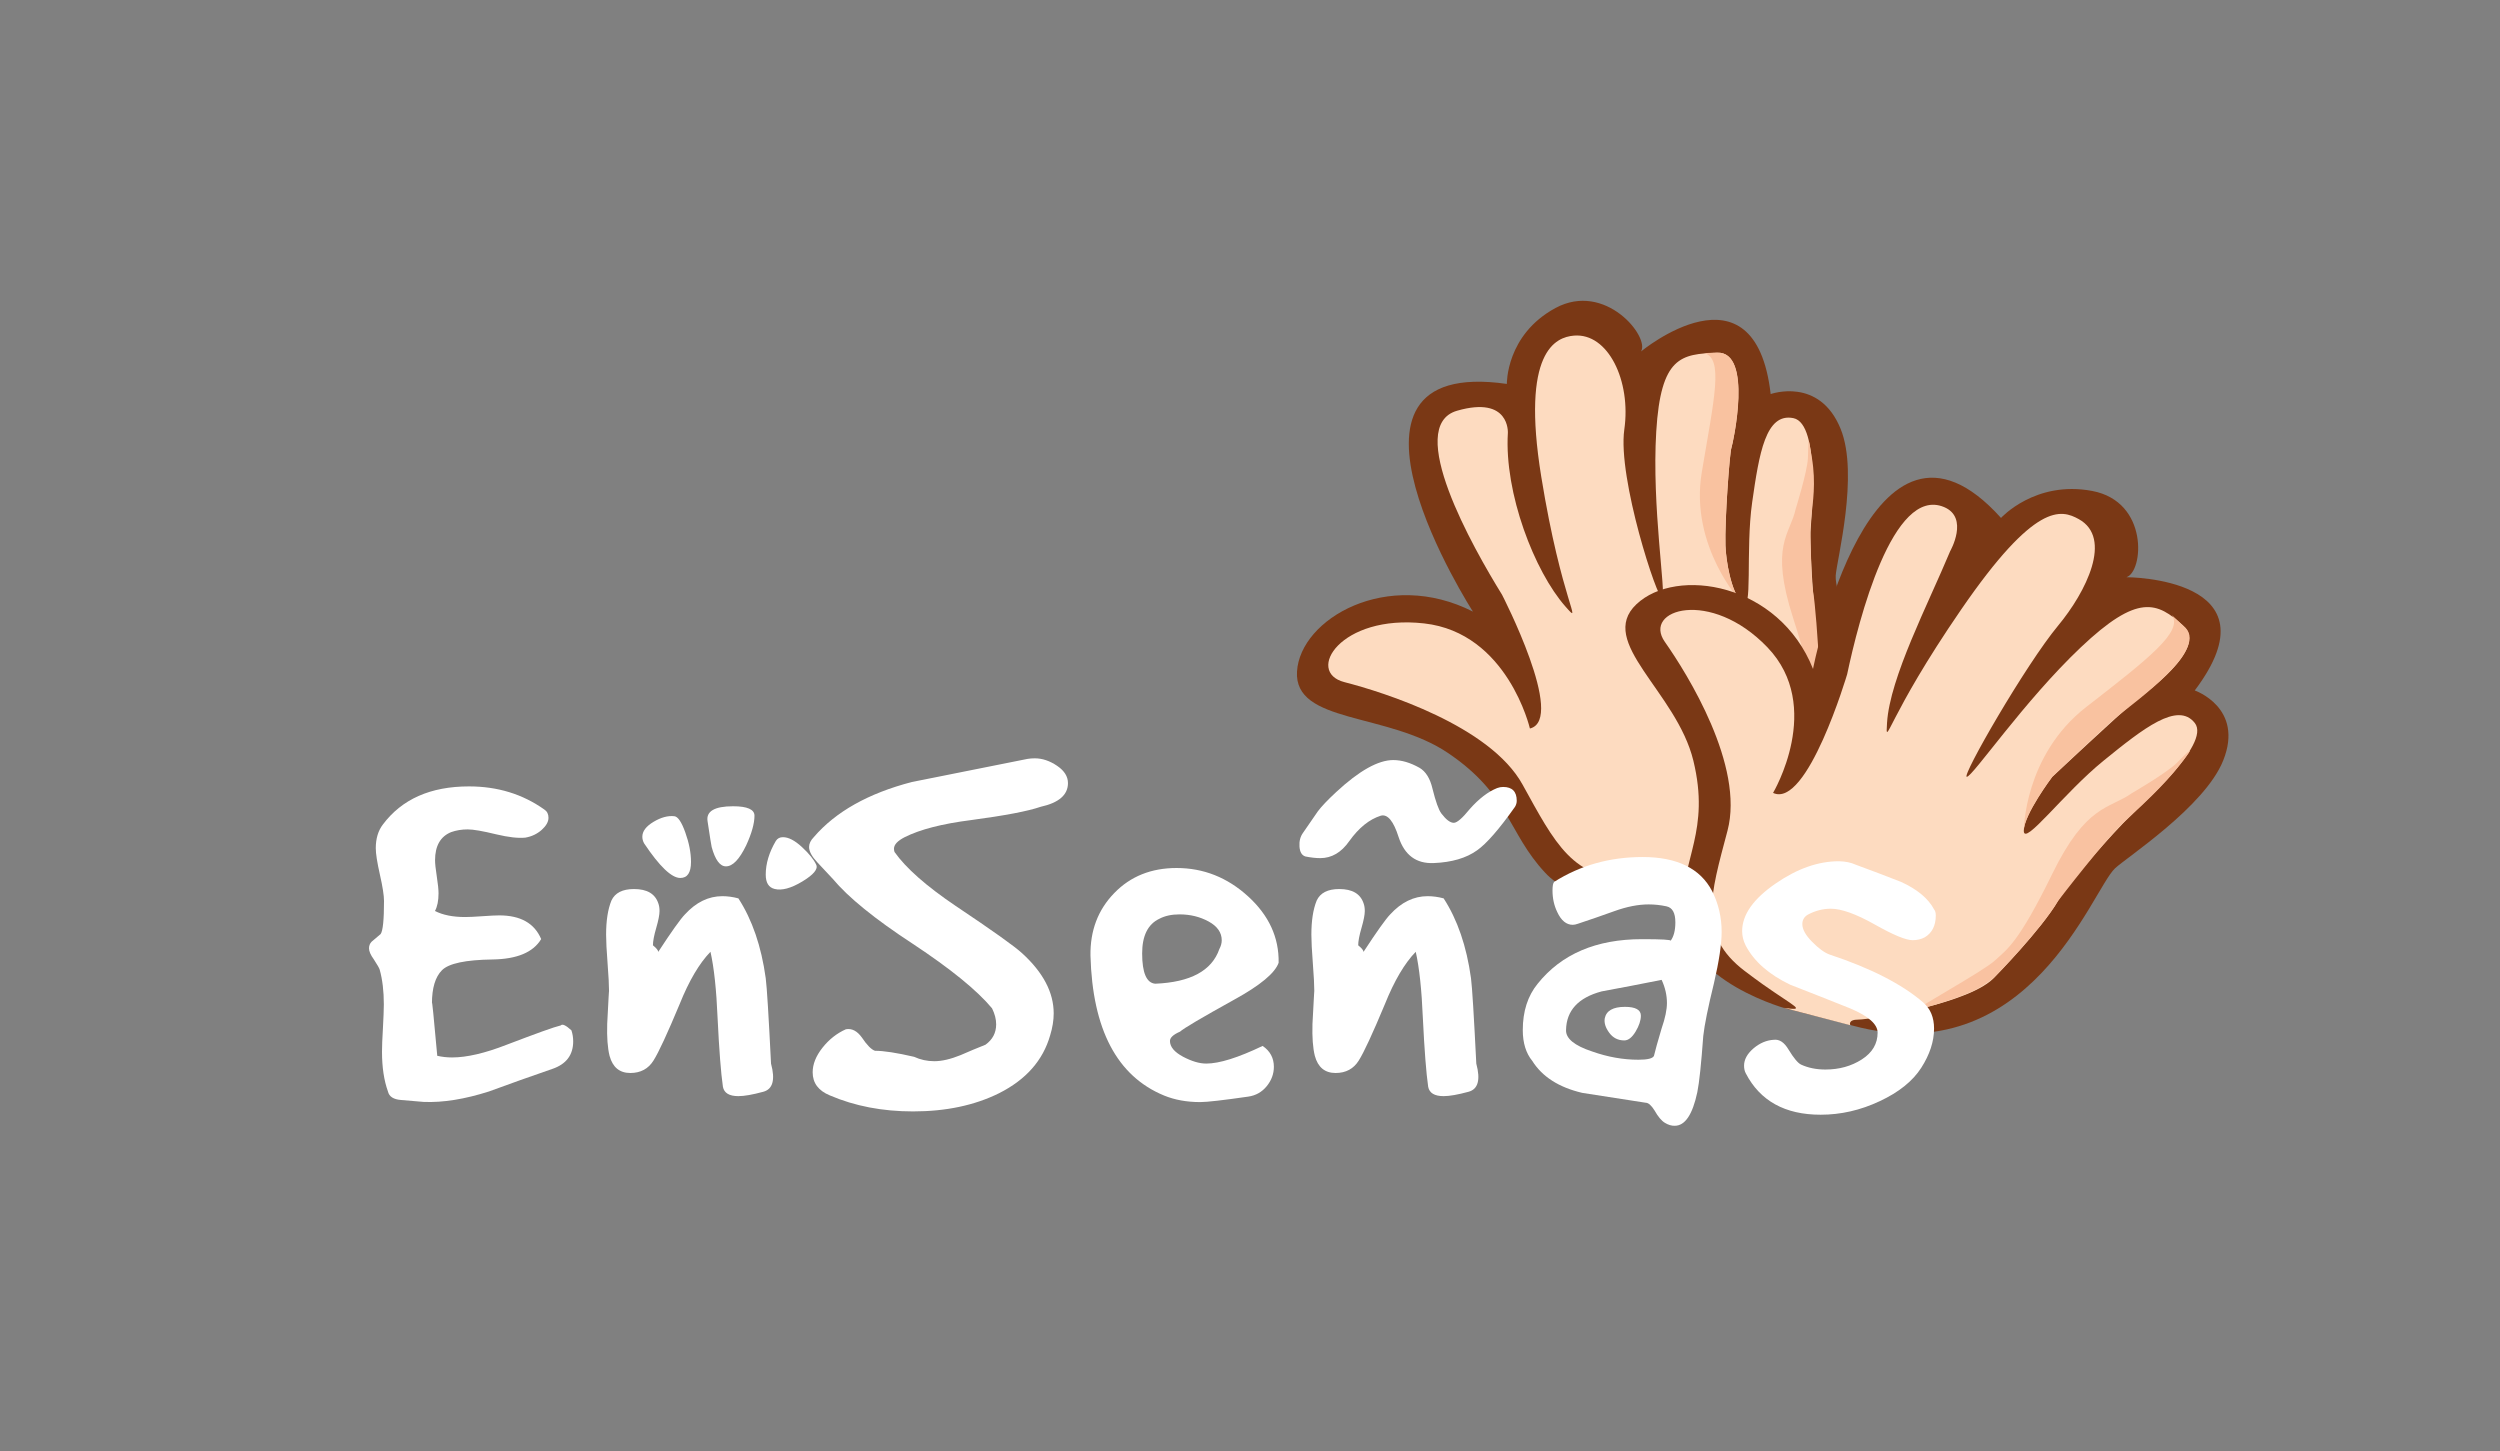 <?xml version="1.0" encoding="utf-8"?>
<!-- Generator: Adobe Illustrator 24.0.0, SVG Export Plug-In . SVG Version: 6.00 Build 0)  -->
<svg version="1.1" id="Capa_1" xmlns="http://www.w3.org/2000/svg" xmlns:xlink="http://www.w3.org/1999/xlink" x="0px" y="0px"
	 viewBox="0 0 273.3 158.65" style="enable-background:new 0 0 273.3 158.65;" xml:space="preserve">
<rect x="0" y="0" width="273.3" height="158.65" fill="#808080" stroke="none"/>
<style type="text/css">
	.st0{fill:#7A3815;}
	.st1{fill:#FDDBC0;}
	.st2{fill:#F9C2A1;}
	.st3{fill:#F9C2A0;}
	.st4{fill:#FFFFFF;}
</style>
<g>
	<g>
		<path class="st0" d="M185.13,96.17c0,0-10.85,4.97-16.21-0.76c-4.11-4.4-3.86-8.5-10.59-13.07c-6.64-4.51-16.89-3.19-16.54-8.94
			s9.89-11.29,19.23-6.54c0,0-18.01-28,3.71-24.89c0,0-0.11-5.37,5.32-8.3c5.44-2.93,10.32,3.16,9.35,4.75
			c0,0,12.45-10.3,14.17,4.66c0,0,5.33-1.92,7.65,3.81c2.03,5-0.44,14.4-0.54,16.04c-0.21,3.39,8.71,22.43-9.25,30.38l-6.14,2.8
			L185.13,96.17z"/>
		<path class="st1" d="M191.21,93.4c0,0-0.69-0.25,0.24-1.02c0.92-0.76,7.69-9.22,7.48-12.94c0,0-0.05-7.24-0.38-10.07
			c0,0-0.74-8.77-0.63-11.17c0.05-1.25,1.16-11.88-1.87-12.49c-3.03-0.61-3.74,3.87-4.5,9.18s0.12,12.37-1.11,11.05
			c-1.23-1.32-1.75-4.68-1.81-6.3c-0.09-2.67,0.45-10.13,0.65-10.67c0.13-0.37,2.39-10.56-1.56-10.41
			c-3.95,0.15-6.16,0.41-6.66,8.62c-0.5,8.21,1.11,17.8,0.65,18.18c-0.46,0.38-4.9-13.1-4.14-18.41s-1.77-10.58-5.51-10.26
			c-1.97,0.17-5.8,1.67-3.57,15.42s4.67,16.49,2.64,14.19c-3.38-3.83-6.69-12.4-6.29-18.97c0,0,0.25-4.1-5.55-2.43
			s1.72,14.95,4.91,20.11c0,0,7.05,13.66,3.05,14.63c0,0-2.43-10.47-11.57-11.49c-9.14-1.02-13.03,5.31-8.71,6.42
			s15.92,4.77,19.47,11.19c3.55,6.42,5.52,10.51,12.08,10.29c0.92-0.03,1.74-0.08,2.48-0.13c4.4-0.3,5.64-0.78,3.51,0.51"/>
		<path class="st2" d="M197.91,58.2c0.08,2.38,0.1,5.39,0.27,6.3c0.54,2.96,1.05,15.22,1.05,15.22s-0.1,1.64-0.61,2.84
			c-0.51,1.2-2.51,5.19-2.92,4.75c-0.41-0.44,2.19-7.27,2.29-8.91c0.1-1.64,0.61-2.84-1.97-10.85s-0.32-9.09,0.29-11.93
			c0,0,1.25-4.01,1.33-5.51c0.1-1.91-0.07-3.12,0.43-0.1c0.48,2.88,0.09,4.91-0.06,6.55C197.97,56.96,197.89,57.78,197.91,58.2z"/>
		<path class="st3" d="M187.71,38.55c3.95-0.15,1.77,9.77,1.56,10.41c-0.18,0.54-0.74,8-0.65,10.67c0.06,1.63,0.57,4.98,1.81,6.3
			c0,0-5.76-6.16-4.39-14.31s2.4-12.46,0.25-13.02L187.71,38.55z"/>
	</g>
	<g>
		<path class="st0" d="M195.67,110.38c0,0-11.8-3.02-11.8-10.71c0-5.9,3.11-8.84,1.25-16.51c-1.84-7.56-10.59-12.97-6.23-17.1
			c4.36-4.13,15.57-2.36,19.31,7.07c0,0,6.23-32.43,20.55-16.51c0,0,3.74-4.13,9.97-2.95c6.23,1.18,5.61,8.84,3.74,9.43
			c0,0,16.82,0,7.47,12.38c0,0,5.43,1.88,3.11,7.66c-2.02,5.05-10.59,10.61-11.83,11.79c-2.57,2.43-9.34,22.4-28.68,17.19
			l-6.67-1.72L195.67,110.38z"/>
		<path class="st1" d="M202.28,112.08c0,0-0.34-0.62,0.9-0.62s12.46-1.77,14.95-4.72c0,0,4.9-4.97,6.85-8.25
			c1.47-2.47,6.14-7.48,7.6-9.01c1-1.06,9.22-8.09,7.35-10.45c-1.87-2.36-5.61,0.59-9.97,4.13c-4.36,3.54-8.72,9.43-8.72,7.66
			s3.11-5.9,3.11-5.9s7.66-7.12,8.71-7.99c1.29-1.07,8.4-5.96,5.62-8.52c-2.86-2.63-4.98-3.54-11.21,2.36
			c-6.23,5.9-11.83,14.15-12.46,14.15c-0.62,0,6.42-12.23,9.97-16.51c3.08-3.71,6.01-9.59,2.27-11.66
			c-1.94-1.07-4.76-1.9-12.86,9.89s-8.29,15.38-8.1,12.38c0.31-4.96,4.48-12.95,6.9-18.76c0,0,2.1-3.67-0.67-4.83
			c-5.61-2.34-9.34,12.38-10.59,18.28c0,0-4.36,14.74-8.1,12.97c0,0,5.61-9.43-0.62-15.92c-6.23-6.49-13.7-4.13-11.21-0.59
			c2.49,3.54,8.72,13.56,6.85,20.64s-3.29,11.4,1.87,15.33c0.72,0.55,1.38,1.03,1.98,1.46c3.56,2.52,4.85,2.93,2.31,2.58"/>
		<path class="st2" d="M232.45,89.65c-1.98,1.67-7.47,8.85-7.47,8.85c-1.78,3.06-6.86,8.24-6.86,8.24s-0.41,0.47-2.02,1.39
			c-1.19,0.68-5.17,1.99-6.3,2.14c-0.62,0.08,7.08-4.12,8.32-5.3c1.25-1.18,2.49-1.77,6.23-9.43c3.74-7.66,6.23-7.07,8.72-8.84
			c0,0,3.84-2.22,4.93-3.33c1.35-1.37,2.16-2.14,0.38,0.15c-1.84,2.38-4.69,4.95-4.69,4.95L232.45,89.65z"/>
		<path class="st3" d="M238.68,68.42c3.11,2.36-5.15,8.19-7.4,10.05c-1.29,1.07-6.93,6.46-6.93,6.46s-3.11,4.13-3.11,5.9
			c0,0,0-8.25,6.85-13.56c6.85-5.31,10.59-8.25,9.34-10.02L238.68,68.42z"/>
	</g>
	<g>
		<path class="st4" d="M41.98,98.5c0-0.6-0.15-1.57-0.45-2.89c-0.3-1.33-0.45-2.29-0.45-2.89c0-1.04,0.26-1.91,0.78-2.59
			c2.08-2.77,5.21-4.16,9.41-4.16c3.12,0,5.86,0.84,8.24,2.53c0.3,0.2,0.45,0.5,0.45,0.9c0,0.44-0.25,0.88-0.75,1.33
			c-0.5,0.44-1.09,0.72-1.78,0.84c-0.78,0.08-1.84-0.04-3.18-0.36c-1.47-0.36-2.51-0.54-3.12-0.54c-0.65,0-1.26,0.1-1.82,0.3
			c-1.17,0.48-1.75,1.51-1.75,3.07c0,0.36,0.06,0.95,0.19,1.78c0.13,0.82,0.19,1.44,0.19,1.84c0,0.8-0.13,1.45-0.39,1.93
			c0.86,0.44,1.96,0.66,3.29,0.66c0.43,0,1.06-0.03,1.9-0.09c0.84-0.06,1.45-0.09,1.84-0.09c2.32,0,3.85,0.86,4.58,2.59
			c-0.87,1.45-2.64,2.19-5.32,2.23c-2.94,0.04-4.78,0.43-5.52,1.17c-0.74,0.74-1.1,1.96-1.1,3.64c0-0.52,0.19,1.39,0.58,5.72
			c0.52,0.12,1.06,0.18,1.62,0.18c1.6,0,3.59-0.46,5.97-1.39c3.25-1.24,5.21-1.95,5.91-2.11c0.17-0.2,0.56-0.02,1.17,0.54
			c0.13,0.4,0.19,0.8,0.19,1.2c0,1.49-0.76,2.49-2.27,3.01c-2.34,0.8-4.65,1.63-6.94,2.47c-2.64,0.84-5.02,1.23-7.14,1.14
			c-0.82-0.08-1.65-0.15-2.47-0.21c-0.82-0.06-1.3-0.37-1.43-0.93c-0.43-1.2-0.65-2.65-0.65-4.34c0-0.56,0.03-1.42,0.1-2.56
			c0.06-1.14,0.1-2.02,0.1-2.62c0-1.45-0.15-2.71-0.45-3.79c-0.04-0.16-0.26-0.54-0.65-1.14c-0.35-0.48-0.52-0.88-0.52-1.2
			c0-0.28,0.09-0.52,0.28-0.72l0.99-0.84C41.86,101.76,41.98,100.55,41.98,98.5z"/>
		<path class="st4" d="M66.58,108.38c0-0.64-0.05-1.67-0.16-3.07c-0.11-1.41-0.16-2.45-0.16-3.13c0-1.53,0.19-2.77,0.58-3.73
			c0.39-0.84,1.21-1.26,2.47-1.26c1.43,0,2.31,0.52,2.66,1.57c0.09,0.24,0.13,0.52,0.13,0.84c0,0.4-0.12,1.01-0.36,1.84
			c-0.24,0.82-0.36,1.46-0.36,1.9c0.39,0.32,0.58,0.56,0.58,0.72c1.47-2.25,2.44-3.61,2.92-4.1c1.21-1.32,2.57-1.99,4.09-1.99
			c0.56,0,1.15,0.08,1.75,0.24c1.51,2.33,2.51,5.24,2.99,8.73c0.13,1,0.32,4.12,0.58,9.34c0.48,1.77,0.19,2.79-0.84,3.07
			c-1.17,0.32-2.08,0.48-2.73,0.48c-1,0-1.56-0.34-1.69-1.02c-0.22-1.53-0.41-4.01-0.58-7.47c-0.13-3.13-0.39-5.56-0.78-7.29
			c-1.21,1.25-2.34,3.15-3.37,5.72c-1.34,3.21-2.29,5.27-2.86,6.17c-0.56,0.9-1.41,1.36-2.53,1.36c-1.17,0-1.93-0.62-2.27-1.87
			c-0.22-0.88-0.3-2.05-0.26-3.49C66.51,109.33,66.58,108.14,66.58,108.38z M73.72,89.23c0.39,0.04,0.79,0.63,1.2,1.78
			c0.41,1.14,0.62,2.22,0.62,3.22c0,1.17-0.39,1.75-1.17,1.75c-0.95,0-2.27-1.26-3.96-3.79c-0.13-0.24-0.19-0.48-0.19-0.72
			c0-0.6,0.41-1.14,1.23-1.63C72.27,89.35,73.03,89.15,73.72,89.23z M82.48,89.17c0,0.84-0.3,1.93-0.91,3.25
			c-0.74,1.53-1.47,2.29-2.21,2.29c-0.65,0-1.17-0.7-1.56-2.11c-0.04-0.16-0.19-1.1-0.45-2.83c-0.17-1.08,0.76-1.63,2.79-1.63
			C81.7,88.14,82.48,88.49,82.48,89.17z M89.23,94.53c0.22,0.48-0.29,1.09-1.53,1.84c-1.23,0.74-2.24,1.01-3.02,0.81
			c-0.65-0.16-0.97-0.68-0.97-1.57c0-1.2,0.37-2.43,1.1-3.67c0.17-0.28,0.43-0.42,0.78-0.42c0.61,0,1.3,0.36,2.08,1.08
			C88.45,93.32,88.97,93.97,89.23,94.53z"/>
		<path class="st4" d="M91.05,96.09c-0.56-0.6-1.14-1.21-1.72-1.84c-0.58-0.62-0.88-1.17-0.88-1.66c0-0.36,0.17-0.72,0.52-1.08
			c2.38-2.77,5.95-4.78,10.71-6.02c4.24-0.84,8.46-1.69,12.66-2.53c0.26-0.04,0.52-0.06,0.78-0.06c0.82,0,1.63,0.27,2.43,0.81
			c0.8,0.54,1.2,1.17,1.2,1.9c0,1.29-1,2.15-2.99,2.59c-1.39,0.48-3.92,0.96-7.59,1.45c-3.16,0.4-5.58,1.02-7.27,1.87
			c-0.78,0.4-1.17,0.82-1.17,1.26c0,0.12,0.02,0.24,0.06,0.36c1.25,1.77,3.48,3.73,6.69,5.9c4.02,2.69,6.45,4.42,7.27,5.18
			c2.29,2.09,3.44,4.28,3.44,6.56c0,0.76-0.13,1.57-0.39,2.41c-0.78,2.73-2.64,4.84-5.58,6.32c-2.68,1.33-5.82,1.99-9.41,1.99
			c-3.33,0-6.36-0.58-9.09-1.75c-1.26-0.52-1.88-1.36-1.88-2.53c0-0.88,0.36-1.78,1.07-2.68c0.71-0.9,1.57-1.58,2.56-2.02
			c0.65-0.12,1.23,0.18,1.75,0.9c0.56,0.84,1.04,1.32,1.43,1.45c0.95,0,2.38,0.22,4.28,0.66c0.69,0.32,1.43,0.48,2.21,0.48
			c0.82,0,1.77-0.22,2.86-0.66c0.91-0.4,1.82-0.78,2.73-1.14c0.78-0.56,1.17-1.3,1.17-2.23c0-0.56-0.15-1.14-0.45-1.75
			c-1.64-1.97-4.53-4.32-8.66-7.05C95.64,100.47,92.73,98.1,91.05,96.09z"/>
		<path class="st4" d="M119.21,104.47c-0.04-2.73,0.82-5.01,2.6-6.84c1.77-1.83,4.05-2.74,6.81-2.74c2.94,0,5.55,1.03,7.82,3.1
			c2.27,2.07,3.39,4.49,3.34,7.26c-0.39,1.12-2.01,2.47-4.87,4.04c-3.55,1.97-5.52,3.13-5.91,3.49c-0.74,0.32-1.1,0.66-1.1,1.02
			c0,0.64,0.48,1.21,1.43,1.72c0.95,0.5,1.79,0.75,2.53,0.75c1.43,0,3.48-0.64,6.17-1.93c0.82,0.56,1.23,1.32,1.23,2.29
			c0,0.76-0.26,1.47-0.78,2.11c-0.52,0.64-1.19,1.02-2.01,1.14c-2.77,0.4-4.52,0.6-5.26,0.6c-1.47,0-2.79-0.24-3.96-0.72
			C122.11,117.64,119.43,112.54,119.21,104.47z M126.29,107.54c3.85-0.16,6.19-1.42,7.01-3.79c0.17-0.32,0.26-0.64,0.26-0.96
			c0-0.84-0.48-1.53-1.43-2.05c-0.95-0.52-2.01-0.78-3.18-0.78c-0.87,0-1.6,0.16-2.21,0.48c-1.26,0.6-1.88,1.87-1.88,3.79
			C124.86,106.35,125.34,107.46,126.29,107.54z"/>
		<path class="st4" d="M146.08,86.58c2.51-2.33,4.59-3.49,6.23-3.49c0.91,0,1.86,0.28,2.86,0.84c0.69,0.4,1.17,1.17,1.43,2.29
			c0.35,1.41,0.67,2.31,0.97,2.71c0.52,0.68,0.97,1.02,1.36,1.02c0.35,0,0.93-0.5,1.75-1.51c0.99-1.12,1.99-1.89,2.99-2.29
			c0.22-0.08,0.43-0.12,0.65-0.12c0.99,0,1.49,0.5,1.49,1.51c0,0.24-0.07,0.46-0.19,0.66c-1.73,2.45-3.12,4.04-4.15,4.76
			c-1.17,0.84-2.75,1.31-4.74,1.39c-1.9,0.08-3.18-0.86-3.83-2.83c-0.56-1.77-1.21-2.55-1.95-2.35c-1.26,0.4-2.4,1.32-3.44,2.77
			c-0.87,1.25-1.93,1.87-3.18,1.87c-0.48,0-1.02-0.06-1.62-0.18c-0.39-0.12-0.61-0.48-0.65-1.08c-0.04-0.6,0.09-1.1,0.39-1.51
			c0.52-0.76,1.06-1.55,1.62-2.35C144.46,88.17,145.13,87.46,146.08,86.58z M143.68,108.38c0-0.64-0.05-1.67-0.16-3.07
			c-0.11-1.41-0.16-2.45-0.16-3.13c0-1.53,0.19-2.77,0.58-3.73c0.39-0.84,1.21-1.26,2.47-1.26c1.43,0,2.31,0.52,2.66,1.57
			c0.09,0.24,0.13,0.52,0.13,0.84c0,0.4-0.12,1.01-0.36,1.84c-0.24,0.82-0.36,1.46-0.36,1.9c0.39,0.32,0.58,0.56,0.58,0.72
			c1.47-2.25,2.44-3.61,2.92-4.1c1.21-1.32,2.57-1.99,4.09-1.99c0.56,0,1.15,0.08,1.75,0.24c1.51,2.33,2.51,5.24,2.99,8.73
			c0.13,1,0.32,4.12,0.58,9.34c0.48,1.77,0.19,2.79-0.84,3.07c-1.17,0.32-2.08,0.48-2.73,0.48c-1,0-1.56-0.34-1.69-1.02
			c-0.22-1.53-0.41-4.01-0.58-7.47c-0.13-3.13-0.39-5.56-0.78-7.29c-1.21,1.25-2.34,3.15-3.37,5.72c-1.34,3.21-2.29,5.27-2.86,6.17
			c-0.56,0.9-1.41,1.36-2.53,1.36c-1.17,0-1.93-0.62-2.27-1.87c-0.22-0.88-0.3-2.05-0.26-3.49
			C143.62,109.33,143.68,108.14,143.68,108.38z"/>
		<path class="st4" d="M182.01,122.75c-0.37-0.22-0.75-0.67-1.14-1.36c-0.35-0.56-0.67-0.84-0.97-0.84
			c-2.29-0.36-4.61-0.72-6.94-1.08c-2.55-0.6-4.37-1.77-5.45-3.49c-0.69-0.84-1.04-1.97-1.04-3.37c0-2.05,0.54-3.73,1.62-5.06
			c2.6-3.25,6.4-4.88,11.42-4.88c2.16,0,3.2,0.06,3.12,0.18c0.35-0.47,0.52-1.15,0.52-2.02c0-1.03-0.32-1.61-0.97-1.75
			c-0.65-0.14-1.3-0.21-1.95-0.21c-1.13,0-2.37,0.24-3.73,0.73c-1.36,0.49-2.69,0.95-3.99,1.38c-0.22,0.08-0.41,0.12-0.58,0.12
			c-0.69,0-1.26-0.46-1.69-1.39c-0.35-0.72-0.52-1.51-0.52-2.35c0-0.52,0.06-0.84,0.19-0.96c2.86-1.81,6.08-2.71,9.67-2.71
			c3.76,0,6.3,1.25,7.59,3.73c0.69,1.37,1.04,2.85,1.04,4.46c0,1.32-0.28,3.19-0.84,5.6c-0.65,2.65-1.04,4.58-1.17,5.78
			c-0.22,3.01-0.43,5.06-0.65,6.14c-0.52,2.45-1.34,3.67-2.47,3.67C182.73,123.08,182.37,122.97,182.01,122.75z M180.81,115.43
			c0.13-0.56,0.41-1.57,0.84-3.01c0.39-1.12,0.58-2.05,0.58-2.77c0-0.84-0.19-1.69-0.58-2.53c-2.21,0.44-4.39,0.86-6.56,1.26
			c-2.55,0.68-3.85,2.09-3.89,4.22c-0.04,0.92,0.91,1.71,2.86,2.35c1.69,0.6,3.37,0.9,5.06,0.9
			C180.11,115.85,180.68,115.71,180.81,115.43z M179.38,111.03c0,0.52-0.19,1.1-0.58,1.75c-0.39,0.64-0.8,0.96-1.23,0.96
			c-0.69,0-1.24-0.28-1.65-0.84c-0.41-0.56-0.57-1.08-0.49-1.57c0.17-0.84,0.91-1.26,2.21-1.26
			C178.79,110.07,179.38,110.39,179.38,111.03z"/>
		<path class="st4" d="M202.87,94.53c1.64,0.6,3.29,1.23,4.93,1.87c1.77,0.8,2.99,1.81,3.63,3.01c0.13,0.16,0.19,0.38,0.19,0.66
			c0,1.12-0.41,1.93-1.23,2.41c-0.39,0.2-0.82,0.3-1.3,0.3c-0.74,0-2.12-0.57-4.15-1.72c-2.03-1.14-3.63-1.72-4.8-1.72
			c-0.87,0-1.71,0.22-2.53,0.66c-0.39,0.24-0.58,0.58-0.58,1.03c0,0.56,0.36,1.21,1.07,1.93c0.71,0.72,1.35,1.19,1.91,1.39
			c4.5,1.49,7.92,3.24,10.25,5.25c0.78,0.69,1.17,1.63,1.17,2.84c0,1.41-0.47,2.84-1.4,4.29c-0.93,1.45-2.44,2.67-4.54,3.65
			c-2.1,0.99-4.25,1.48-6.46,1.48c-3.89,0-6.62-1.51-8.18-4.52c-0.13-0.24-0.19-0.52-0.19-0.84c0-0.68,0.35-1.31,1.04-1.9
			c0.69-0.58,1.43-0.89,2.21-0.93c0.61-0.08,1.15,0.28,1.62,1.08c0.56,0.92,1.02,1.47,1.36,1.63c0.78,0.36,1.67,0.54,2.66,0.54
			c1.51,0,2.84-0.37,3.99-1.11c1.15-0.74,1.72-1.72,1.72-2.92c0-0.92-1-1.81-2.99-2.65c-2.21-0.88-4.39-1.75-6.56-2.59
			c-2.34-1.12-3.96-2.55-4.87-4.28c-0.26-0.52-0.39-1.04-0.39-1.57c0-1.81,1.23-3.55,3.7-5.24c2.34-1.61,4.63-2.41,6.88-2.41
			C201.75,94.17,202.35,94.29,202.87,94.53z"/>
	</g>
</g>
</svg>
